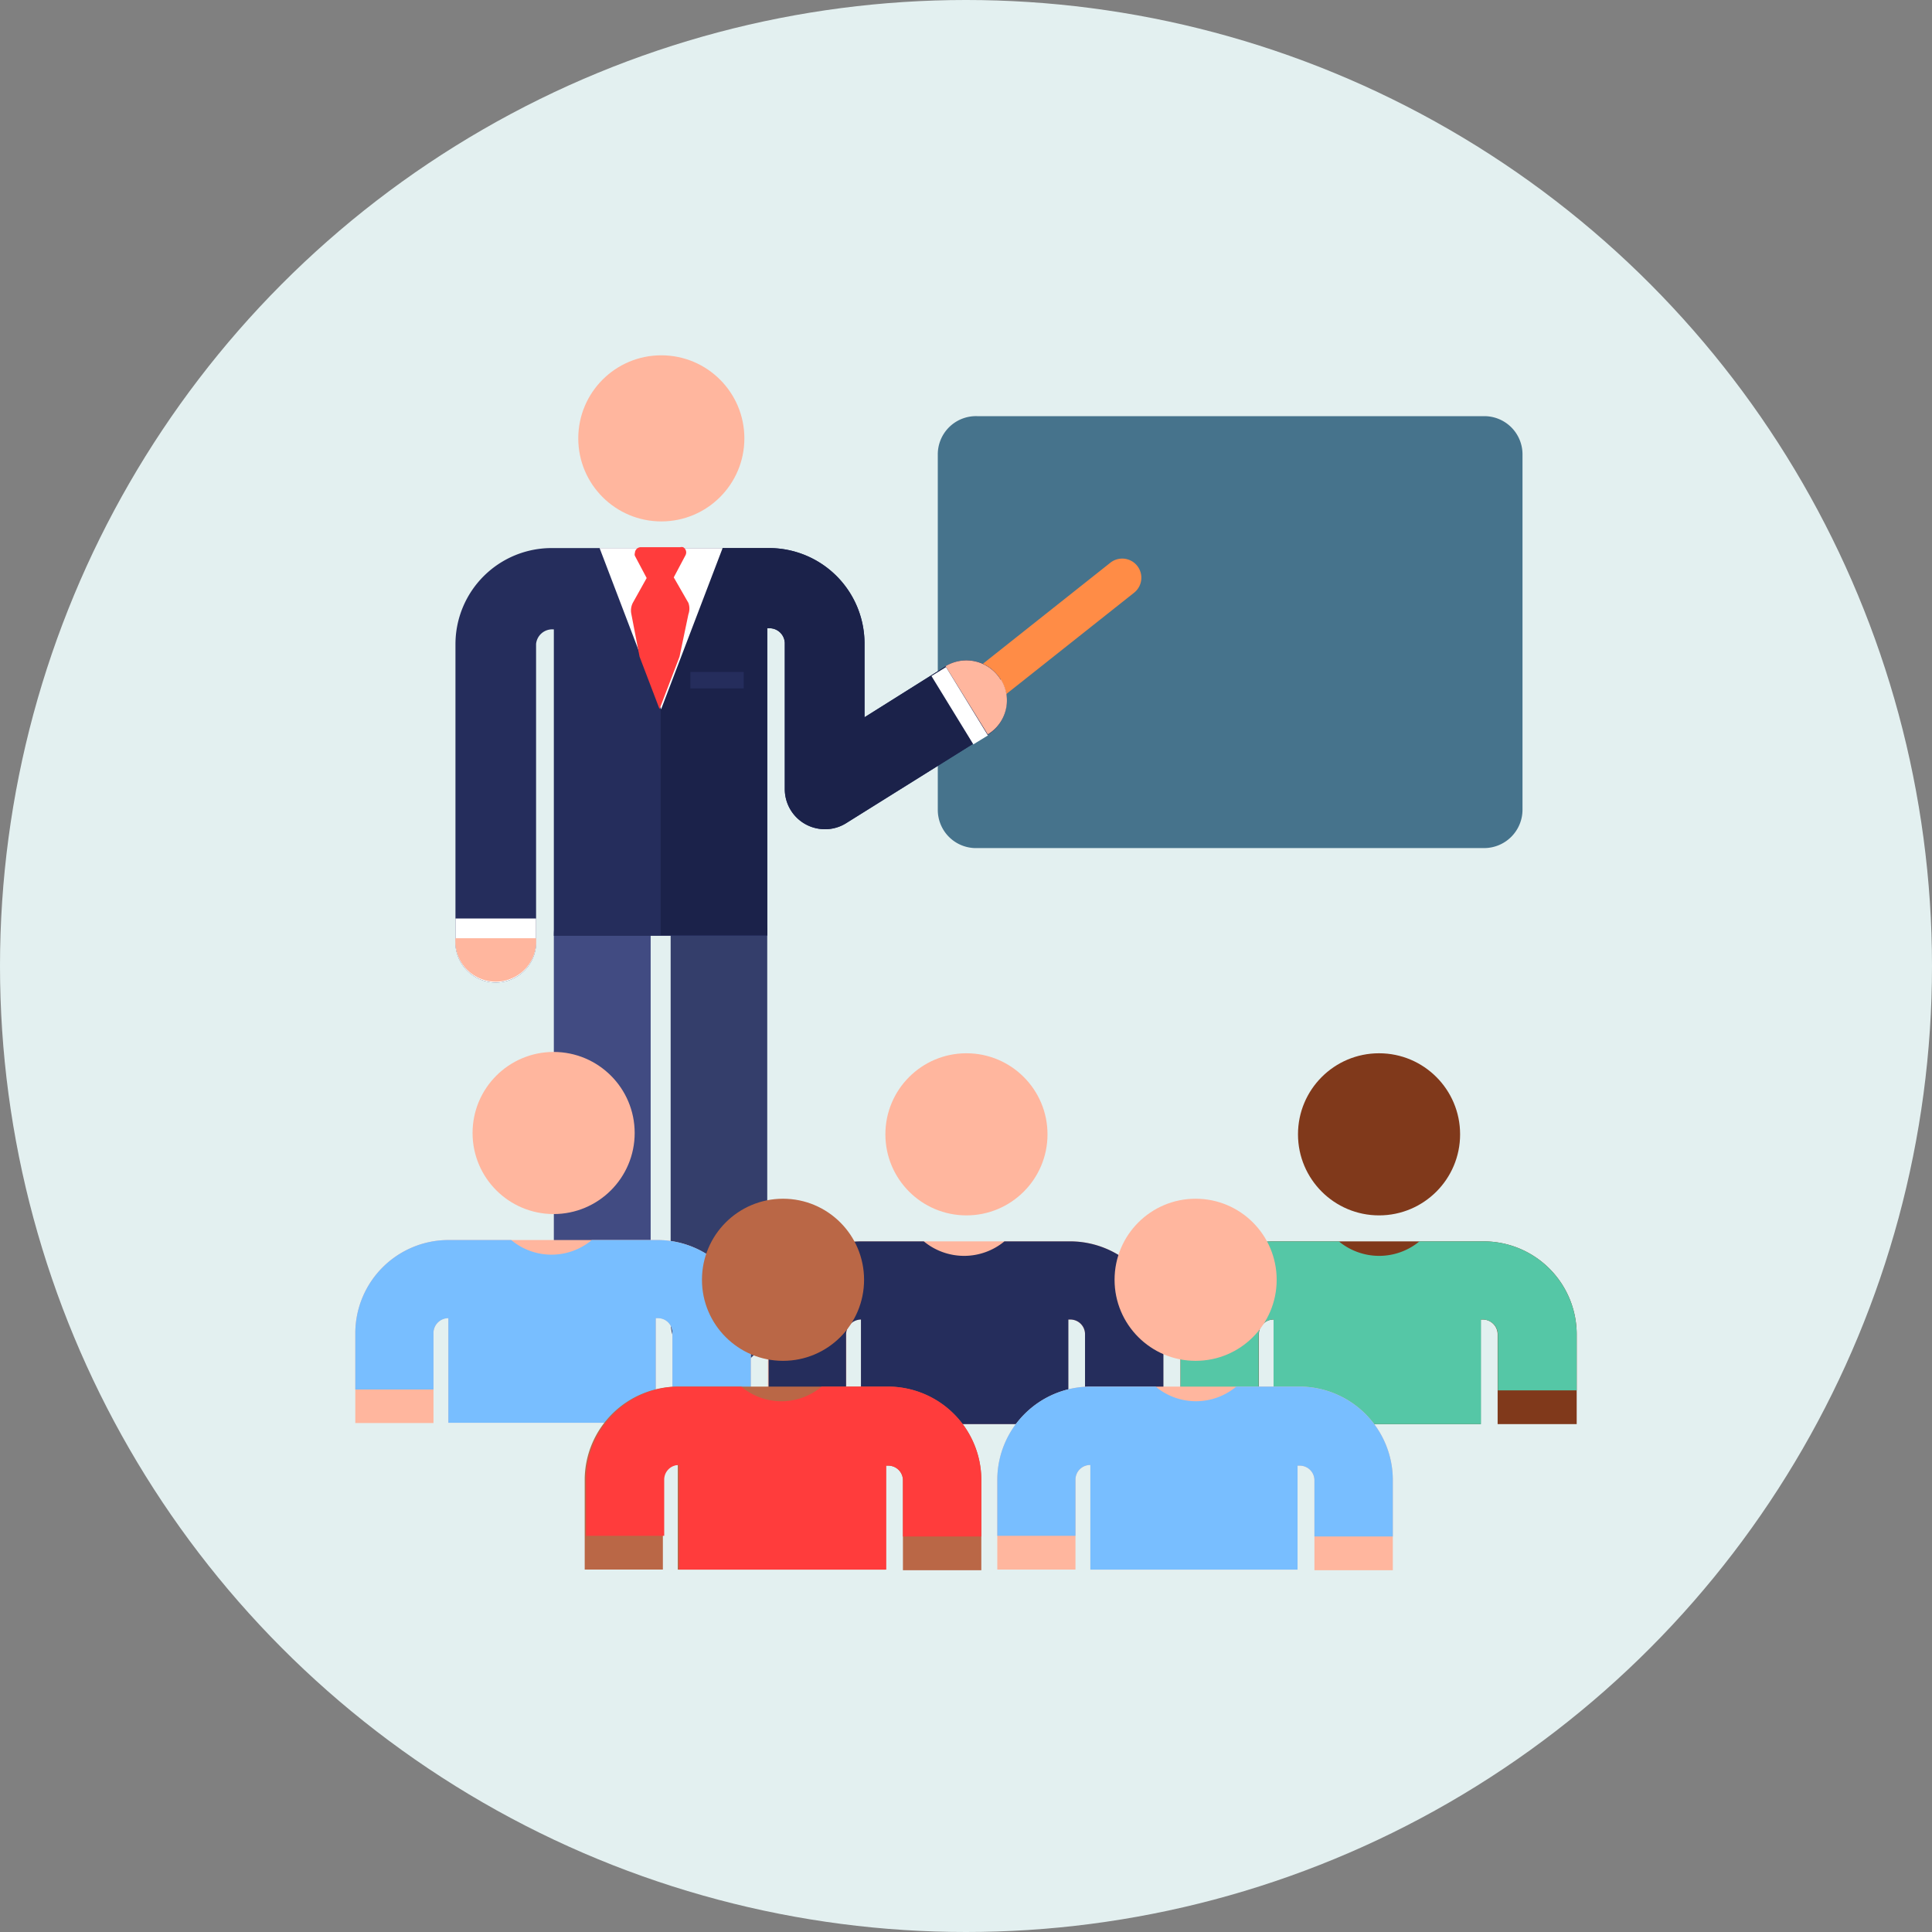 <svg id="Layer_1" data-name="Layer 1" xmlns="http://www.w3.org/2000/svg" viewBox="0 0 87 87"><rect x="0" y="0" width="87" height="87" fill="#808080" stroke="none"/><defs><style>.cls-1{fill:#e3f0f0;}.cls-2{fill:#46738c;}.cls-3{fill:#ff8c46;}.cls-4{fill:#ffb69e;}.cls-5{fill:#343e6b;}.cls-6{fill:#414b82;}.cls-7{fill:#252d5c;}.cls-8{fill:#1b224a;}.cls-9{fill:#fff;}.cls-10{fill:#ff3c3c;}.cls-11{fill:#80391b;}.cls-12{fill:#55c7a6;}.cls-13{fill:#78beff;}.cls-14{fill:#ba6746;}</style></defs><title>تربية وتعليم</title><circle id="Ellipse_7" data-name="Ellipse 7" class="cls-1" cx="43.5" cy="43.5" r="43.5"/><g id="Group_45" data-name="Group 45"><path id="Path_98" data-name="Path 98" class="cls-2" d="M98.23,92.49v-16A1.72,1.72,0,0,1,100,74.74h22.83a1.72,1.72,0,0,1,1.73,1.72h0v16a1.73,1.73,0,0,1-1.73,1.73H100A1.72,1.72,0,0,1,98.23,92.49Z" transform="translate(-56 -56)"/><path id="Path_99" data-name="Path 99" class="cls-3" d="M99.56,88.43A.86.86,0,0,1,99,86.89l7-5.55a.86.86,0,1,1,1.07,1.35h0l-7,5.55A.89.89,0,0,1,99.56,88.43Z" transform="translate(-56 -56)"/><circle id="Ellipse_8" data-name="Ellipse 8" class="cls-4" cx="29.78" cy="19.74" r="3.74"/><path id="Path_100" data-name="Path 100" class="cls-5" d="M88.38,117.69a2.17,2.17,0,0,1-2.18-2.17V98.11a2.18,2.18,0,1,1,4.35,0h0v17.41a2.17,2.17,0,0,1-2.17,2.17Z" transform="translate(-56 -56)"/><path id="Path_101" data-name="Path 101" class="cls-6" d="M83.12,117.69a2.18,2.18,0,0,1-2.18-2.17V98.11a2.18,2.18,0,0,1,4.36,0h0v17.41A2.18,2.18,0,0,1,83.12,117.69Z" transform="translate(-56 -56)"/><path id="Path_102" data-name="Path 102" class="cls-7" d="M101.07,86.62A1.8,1.8,0,0,0,98.59,86L94.93,88.3V84.93a4.3,4.3,0,0,0-4.29-4.25H80.87A4.33,4.33,0,0,0,76.51,85V98.29a1.82,1.82,0,1,0,3.63,0h0V85a.73.73,0,0,1,.73-.66h.07v13.8h9.61V84.29h.09a.69.69,0,0,1,.7.66v6.6a1.8,1.8,0,0,0,1.82,1.79,1.77,1.77,0,0,0,.94-.27l6.4-4A1.8,1.8,0,0,0,101.07,86.62Z" transform="translate(-56 -56)"/><path id="Path_103" data-name="Path 103" class="cls-8" d="M101.07,86.62A1.8,1.8,0,0,0,98.59,86L94.93,88.3V84.93a4.3,4.3,0,0,0-4.29-4.25H85.75V98.11h4.8V84.29h.09a.69.69,0,0,1,.7.66v6.6a1.81,1.81,0,0,0,1.82,1.79,1.77,1.77,0,0,0,.94-.27l6.4-4A1.8,1.8,0,0,0,101.07,86.62Z" transform="translate(-56 -56)"/><path id="Path_104" data-name="Path 104" class="cls-4" d="M101.07,86.62A1.81,1.81,0,0,0,98.58,86l1.9,3.07a1.79,1.79,0,0,0,.59-2.48Z" transform="translate(-56 -56)"/><g id="Group_39" data-name="Group 39"><rect id="Rectangle_25" data-name="Rectangle 25" class="cls-9" x="98.83" y="85.96" width="0.77" height="3.61" transform="translate(-87.24 8.81) rotate(-31.51)"/><path id="Path_105" data-name="Path 105" class="cls-9" d="M76.51,97.36v.93a1.82,1.82,0,1,0,3.63,0v-.93Z" transform="translate(-56 -56)"/></g><path id="Path_106" data-name="Path 106" class="cls-4" d="M76.51,98.25v0a1.82,1.82,0,1,0,3.63,0h0v0Z" transform="translate(-56 -56)"/><path id="Path_107" data-name="Path 107" class="cls-9" d="M83,80.68l2.77,7.26,2.77-7.26Z" transform="translate(-56 -56)"/><path id="Path_108" data-name="Path 108" class="cls-10" d="M87,83.15,86.34,82l.53-1a.27.27,0,0,0-.11-.36.28.28,0,0,0-.13,0H84.86a.27.27,0,0,0-.27.26.2.2,0,0,0,0,.13l.53,1-.62,1.11a.76.76,0,0,0-.07.51l.37,1.92.9,2.36.9-2.36L87,83.66A.76.76,0,0,0,87,83.15Z" transform="translate(-56 -56)"/><rect id="Rectangle_26" data-name="Rectangle 26" class="cls-7" x="31.09" y="30.26" width="2.4" height="0.74"/><g id="Group_40" data-name="Group 40"><circle id="Ellipse_9" data-name="Ellipse 9" class="cls-11" cx="62.1" cy="51.08" r="3.65"/><path id="Path_109" data-name="Path 109" class="cls-11" d="M122.81,111.9h-9.46a4.2,4.2,0,0,0-4.19,4.15v4.08h3.53v-4.06a.66.66,0,0,1,.66-.65h0v4.71h9.33v-4.71h.09a.67.67,0,0,1,.67.65v4.06H127v-4.08A4.19,4.19,0,0,0,122.81,111.9Z" transform="translate(-56 -56)"/></g><path id="Path_110" data-name="Path 110" class="cls-12" d="M122.81,111.9h-2.89a2.85,2.85,0,0,1-3.63,0h-2.94a4.19,4.19,0,0,0-4.19,4.15v2.56h3.52v-2.55a.67.67,0,0,1,.67-.64h0v4.71h9.34v-4.71h.09a.68.68,0,0,1,.67.64v2.55H127v-2.56A4.19,4.19,0,0,0,122.81,111.9Z" transform="translate(-56 -56)"/><g id="Group_41" data-name="Group 41"><circle id="Ellipse_10" data-name="Ellipse 10" class="cls-4" cx="43.52" cy="51.08" r="3.65"/><path id="Path_111" data-name="Path 111" class="cls-4" d="M104.23,111.9H94.77a4.2,4.2,0,0,0-4.19,4.15v4.08h3.53v-4.06a.66.66,0,0,1,.66-.65h0v4.71h9.33v-4.71h.09a.67.67,0,0,1,.67.65v4.06h3.52v-4.08A4.19,4.19,0,0,0,104.23,111.9Z" transform="translate(-56 -56)"/></g><path id="Path_112" data-name="Path 112" class="cls-7" d="M104.23,111.9h-3a2.85,2.85,0,0,1-3.63,0h-2.8a4.19,4.19,0,0,0-4.19,4.15v2.56H94.1v-2.55a.68.68,0,0,1,.67-.64h0v4.71h9.34v-4.71h.09a.66.66,0,0,1,.66.64v2.55h3.53v-2.56A4.21,4.21,0,0,0,104.23,111.9Z" transform="translate(-56 -56)"/><g id="Group_42" data-name="Group 42"><circle id="Ellipse_11" data-name="Ellipse 11" class="cls-4" cx="24.93" cy="51.02" r="3.65"/><path id="Path_113" data-name="Path 113" class="cls-4" d="M85.65,111.84H76.19A4.2,4.2,0,0,0,72,116v4.08h3.52V116a.68.68,0,0,1,.67-.65h0v4.72h9.34v-4.72h.09a.66.66,0,0,1,.66.65v4.06h3.53V116A4.21,4.21,0,0,0,85.65,111.84Z" transform="translate(-56 -56)"/></g><path id="Path_114" data-name="Path 114" class="cls-13" d="M85.65,111.84h-3a2.83,2.83,0,0,1-3.63,0h-2.8A4.2,4.2,0,0,0,72,116v2.57h3.52V116a.67.67,0,0,1,.67-.64h0v4.71h9.34v-4.71h.09a.65.65,0,0,1,.66.64v2.55h3.53V116A4.21,4.21,0,0,0,85.65,111.84Z" transform="translate(-56 -56)"/><g id="Group_43" data-name="Group 43"><circle id="Ellipse_12" data-name="Ellipse 12" class="cls-4" cx="53.84" cy="57.63" r="3.65"/><path id="Path_115" data-name="Path 115" class="cls-4" d="M114.56,118.44H105.1a4.21,4.21,0,0,0-4.19,4.15v4.09h3.52v-4.07a.66.66,0,0,1,.67-.64h0v4.71h9.33V122h.1a.66.66,0,0,1,.66.64v4.07h3.53v-4.09A4.21,4.21,0,0,0,114.56,118.44Z" transform="translate(-56 -56)"/></g><path id="Path_116" data-name="Path 116" class="cls-13" d="M114.55,118.44h-2.88a2.83,2.83,0,0,1-3.63,0H105.1a4.2,4.2,0,0,0-4.19,4.15v2.57h3.52v-2.55a.66.66,0,0,1,.67-.64h0v4.71h9.33V122h.1a.66.66,0,0,1,.66.64v2.55h3.53v-2.57A4.21,4.21,0,0,0,114.55,118.44Z" transform="translate(-56 -56)"/><g id="Group_44" data-name="Group 44"><circle id="Ellipse_13" data-name="Ellipse 13" class="cls-14" cx="35.26" cy="57.63" r="3.65"/><path id="Path_117" data-name="Path 117" class="cls-14" d="M96,118.44H86.52a4.21,4.21,0,0,0-4.19,4.15v4.09h3.52v-4.07a.66.66,0,0,1,.67-.64h0v4.71h9.34V122H96a.66.66,0,0,1,.66.64v4.07h3.53v-4.09A4.21,4.21,0,0,0,96,118.44Z" transform="translate(-56 -56)"/></g><path id="Path_118" data-name="Path 118" class="cls-10" d="M96,118.44h-3a2.81,2.81,0,0,1-3.62,0h-2.8a4.2,4.2,0,0,0-4.19,4.15v2.57h3.52v-2.55a.66.66,0,0,1,.67-.64h0v4.71h9.33V122H96a.66.66,0,0,1,.66.64v2.55h3.53v-2.57A4.21,4.21,0,0,0,96,118.44Z" transform="translate(-56 -56)"/></g></svg>